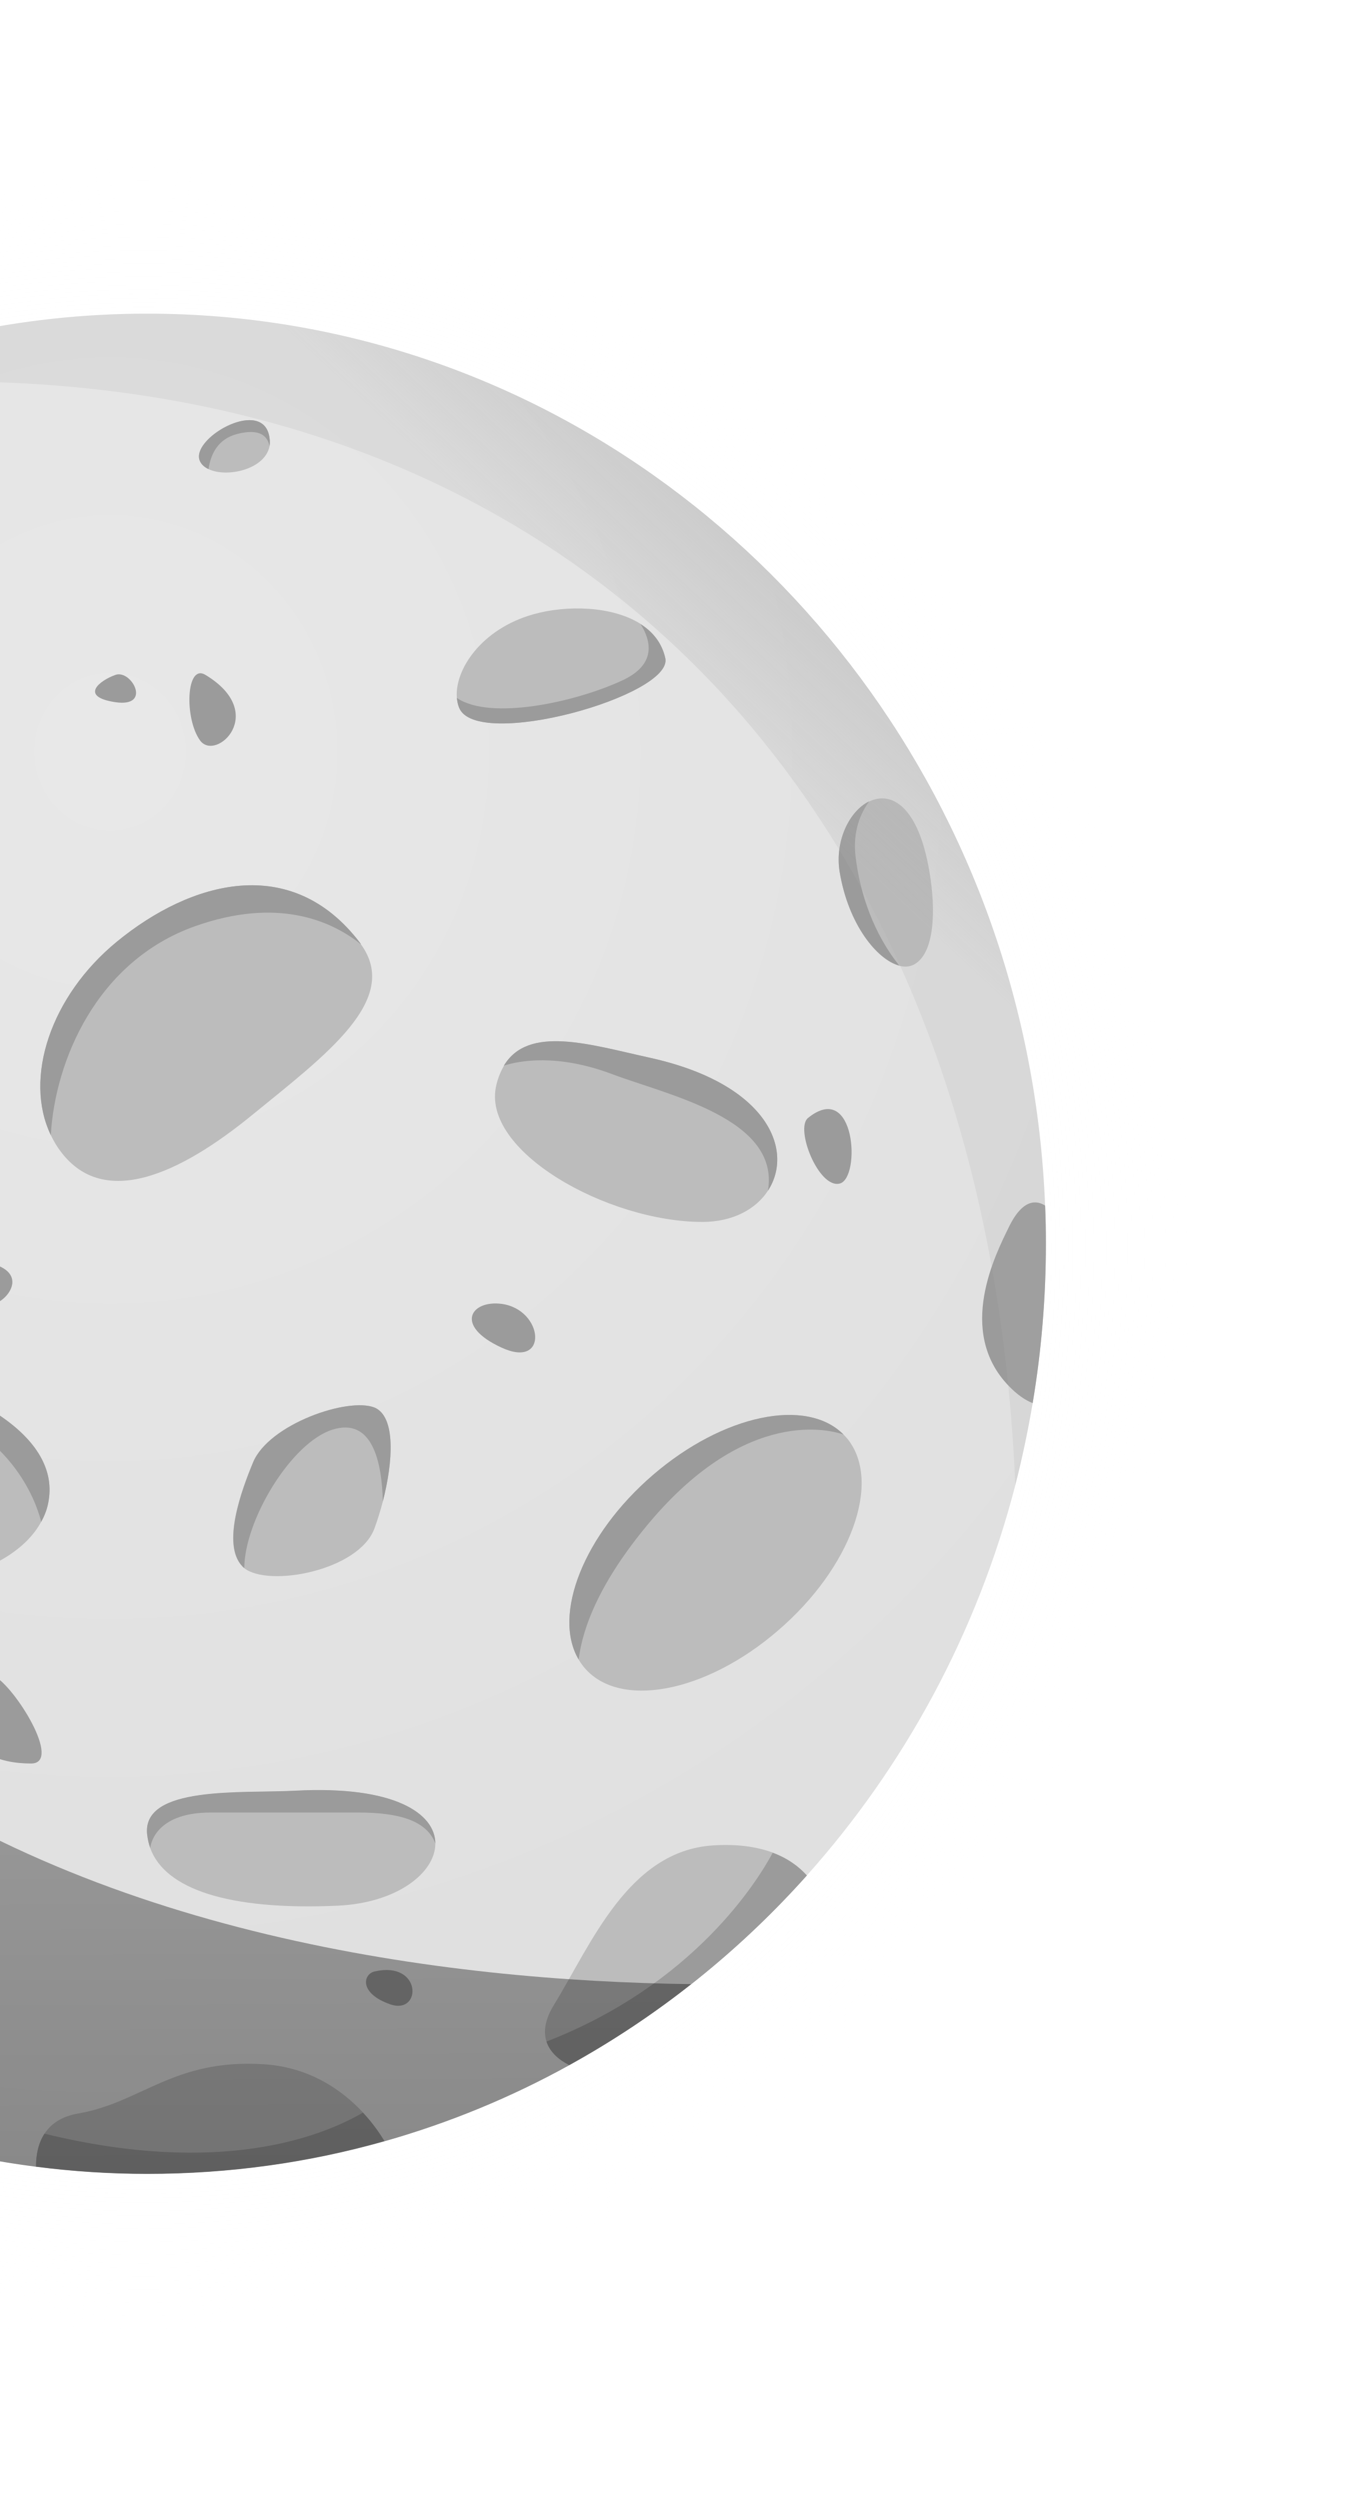 <svg width="346" height="639" viewBox="0 0 346 639" fill="none" xmlns="http://www.w3.org/2000/svg">
<g clip-path="url(#clip0_73_891)" filter="url(#filter0_d_73_891)">
<path d="M8.162 1.523C-222.331 24.133 -346.361 307.927 -193.709 501.753C-123.188 591.669 -5.367 636.157 110.788 605.193C173.03 588.588 226.791 551.828 265.106 503.946C432.447 295.865 274.848 -24.794 8.162 1.523Z" fill="url(#paint0_radial_73_891)"/>
<path d="M267.465 306.355C267.465 320.245 266.304 333.873 264.083 347.084C262.871 354.185 261.407 361.182 259.64 368.075C249.847 405.879 231.271 439.924 206.333 467.807C197.297 477.937 187.403 487.232 176.752 495.586C166.959 503.314 156.509 510.259 145.555 516.316C130.714 524.514 114.914 531.041 98.356 535.741C79.022 541.223 58.679 544.095 37.679 544.095C28.037 544.095 18.547 543.469 9.259 542.268C-68.582 532.347 -134.408 482.115 -168.028 412.406C-181.152 385.254 -189.381 355.177 -191.551 323.378C-191.955 317.738 -192.157 312.047 -192.157 306.355C-192.157 270.483 -184.484 236.49 -170.753 205.996C-158.487 178.739 -141.323 154.302 -120.526 133.886C-101.293 114.984 -78.879 99.475 -54.195 88.353C-26.077 75.665 5.018 68.616 37.629 68.616C136.721 68.616 221.174 133.468 253.431 224.428C261.458 247.09 266.253 271.318 267.263 296.643C267.414 299.828 267.465 303.066 267.465 306.355Z" fill="url(#paint1_radial_73_891)"/>
<path d="M12.44 371.991C12.137 373.923 11.481 375.751 10.522 377.422C3.202 390.998 -22.29 397.682 -50.711 392.617C-75.446 388.178 -95.184 376.064 -101.544 362.906C-103.412 359.042 -104.119 355.126 -103.462 351.209C-100.585 334.082 -72.77 329.957 -40.766 335.753C-8.762 341.445 15.317 354.864 12.44 371.991Z" fill="#BCBCBC"/>
<path d="M198.964 405.201C180.337 421.283 158.024 425.408 149.19 414.391C148.736 413.816 148.332 413.242 147.979 412.615C141.214 401.18 149.291 380.659 166.959 365.464C184.93 349.956 206.283 345.57 215.723 355.125C216.077 355.491 216.43 355.856 216.733 356.222C225.567 367.239 217.641 389.17 198.964 405.201Z" fill="#BCBCBC"/>
<path d="M64.585 273.355C45.756 288.759 26.624 297.27 15.67 282.963C14.61 281.605 13.752 280.143 12.995 278.577C6.028 264.061 12.894 243.018 29.956 229.076C48.785 213.672 74.48 206.414 91.996 229.337C92.097 229.494 92.249 229.65 92.299 229.807C102.597 243.958 83.263 258.108 64.585 273.355Z" fill="#BCBCBC"/>
<path d="M111.33 459.61C111.381 467.024 101.638 474.857 86.292 475.536C58.225 476.789 42.223 471.202 38.437 460.863C38.033 459.766 37.781 458.618 37.629 457.364C36.266 444.78 61.96 446.921 75.489 446.19C100.881 444.78 111.28 451.986 111.33 459.61Z" fill="#BCBCBC"/>
<path d="M196.389 292.779C193.309 297.531 187.353 300.769 179.629 300.769C155.298 300.769 122.839 282.597 126.928 265.784C127.382 263.852 128.089 262.181 128.897 260.823C135.156 250.38 150.957 255.445 166.151 258.787C196.54 265.47 203.052 282.597 196.389 292.779Z" fill="#BCBCBC"/>
<path d="M117.387 169.288C117.084 168.557 116.933 167.722 116.832 166.834C116.226 159.681 123.041 149.238 136.317 145.478C144.949 143.024 156.61 143.337 163.829 147.932C167.009 149.969 169.281 152.788 170.139 156.652C172.158 166.26 121.678 180.41 117.387 169.288Z" fill="#BCBCBC"/>
<path d="M233.643 235.029C232.583 235.551 231.321 235.655 229.958 235.29C224.304 233.775 216.934 224.794 214.713 211.27C213.451 203.333 217.288 195.71 222.285 193.308C227.838 190.593 234.855 194.352 237.682 211.27C239.347 220.878 239.095 232.209 233.643 235.029Z" fill="#BCBCBC"/>
<path d="M206.334 467.808C188.918 487.284 168.373 503.732 145.556 516.264C142.981 514.959 140.659 513.027 139.751 510.259C138.943 507.805 139.296 504.672 141.77 500.704C151.21 485.3 160.7 461.542 182.305 460.132C188.615 459.714 193.613 460.497 197.601 461.959C201.437 463.421 204.264 465.51 206.334 467.808Z" fill="#BCBCBC"/>
<path d="M98.307 535.688C78.973 541.171 58.629 544.043 37.629 544.043C27.988 544.043 18.497 543.416 9.209 542.215C9.209 539.396 9.714 536.367 11.38 533.809C12.995 531.355 15.671 529.37 20.062 528.639C36.267 525.82 44.394 514.645 67.362 516.055C79.275 516.786 87.605 522.791 92.804 528.378C95.379 531.198 97.145 533.809 98.307 535.688Z" fill="#BCBCBC"/>
<path d="M68.927 102.504C67.766 108.457 58.023 110.598 53.328 108.352C52.319 107.882 51.562 107.204 51.158 106.368C48.432 100.781 66.251 90.338 68.725 99.371C69.028 100.52 69.078 101.564 68.927 102.504Z" fill="#BCBCBC"/>
<path d="M-1.545 416.793C-7.602 413.66 -12.348 411.206 -10.985 423.79C-9.622 436.374 -0.182 439.193 7.946 439.193C16.022 439.193 3.857 419.612 -1.545 416.793Z" fill="#9B9B9B"/>
<path d="M267.464 306.355C267.464 320.245 266.303 333.873 264.082 347.084C262.113 346.301 260.094 344.891 257.974 342.698C244.445 328.704 254.693 308.862 257.974 302.126C261.609 294.607 265.243 295.286 267.262 296.591C267.414 299.828 267.464 303.066 267.464 306.355Z" fill="#9B9B9B"/>
<path d="M128.24 321.707C120.416 320.715 116.074 327.294 128.24 332.881C140.406 338.521 139.043 323.117 128.24 321.707Z" fill="#9B9B9B"/>
<path d="M29.552 160.934C25.514 162.344 20.112 166.521 29.552 167.931C38.992 169.288 33.59 159.524 29.552 160.934Z" fill="#9B9B9B"/>
<path d="M52.52 160.934C47.573 157.957 47.118 172.108 51.157 177.695C55.195 183.282 68.724 170.698 52.52 160.934Z" fill="#9B9B9B"/>
<path d="M95.781 492.349C92.853 493.028 91.743 497.936 99.819 500.756C107.947 503.523 107.947 489.529 95.781 492.349Z" fill="#9B9B9B"/>
<path d="M-15.073 310.533C-21.938 310.898 -6.946 320.297 -2.907 321.707C1.131 323.117 13.297 309.123 -15.073 310.533Z" fill="#9B9B9B"/>
<path d="M206.636 274.19C203.254 276.905 209.362 292.361 214.763 290.952C220.165 289.542 218.801 264.374 206.636 274.19Z" fill="#9B9B9B"/>
<path d="M97.903 372.2C97.297 374.602 96.54 376.952 95.783 379.041C91.845 389.954 68.574 394.235 62.415 389.223C62.264 389.118 62.113 388.962 61.961 388.805C56.56 383.218 61.81 369.172 64.687 362.227C68.725 352.463 89.019 345.466 95.783 348.233C101.235 350.583 100.528 362.018 97.903 372.2Z" fill="#BCBCBC"/>
<path d="M12.44 371.991C12.137 373.923 11.481 375.751 10.522 377.422C9.967 375.02 4.969 356.17 -17.797 348.285C-41.422 340.139 -73.225 332.881 -92.155 348.285C-98.213 353.193 -100.787 358.258 -101.544 362.853C-103.412 358.989 -104.119 355.073 -103.462 351.157C-100.585 334.03 -72.77 329.905 -40.766 335.701C-8.762 341.445 15.317 354.864 12.44 371.991Z" fill="#9B9B9B"/>
<path d="M49.795 225.212C24.656 234.193 14.055 259.675 12.995 278.577C6.028 264.061 12.894 243.018 29.956 229.076C48.785 213.672 74.48 206.414 91.996 229.337C92.097 229.494 92.249 229.65 92.299 229.807C84.727 223.75 70.946 217.693 49.795 225.212Z" fill="#9B9B9B"/>
<path d="M97.903 372.2C97.65 362.07 95.227 350.635 84.98 353.872C74.48 357.214 62.567 376.9 62.466 389.223C62.314 389.118 62.163 388.962 62.011 388.805C56.61 383.218 61.86 369.172 64.737 362.227C68.776 352.463 89.069 345.466 95.833 348.233C101.235 350.583 100.528 362.018 97.903 372.2Z" fill="#9B9B9B"/>
<path d="M196.389 292.779C199.469 274.347 170.897 268.395 156.611 263.016C142.477 257.69 132.784 259.57 128.847 260.823C135.106 250.38 150.907 255.445 166.101 258.787C196.541 265.47 203.053 282.597 196.389 292.779Z" fill="#9B9B9B"/>
<path d="M117.389 169.288C117.086 168.557 116.934 167.722 116.833 166.834C125.364 172.682 147.222 167.931 159.287 162.291C167.919 158.219 166.506 152.266 163.83 147.984C167.01 150.021 169.282 152.84 170.14 156.704C172.159 166.26 121.679 180.41 117.389 169.288Z" fill="#9B9B9B"/>
<path d="M68.927 102.504C68.472 100.102 66.655 97.805 60.648 99.371C55.752 100.624 53.884 104.488 53.328 108.352C52.319 107.882 51.562 107.204 51.158 106.368C48.432 100.781 66.251 90.338 68.725 99.371C69.028 100.52 69.078 101.564 68.927 102.504Z" fill="#9B9B9B"/>
<path d="M111.33 459.61C109.159 454.023 102.597 451.725 91.693 451.725H53.833C39.345 451.725 38.437 460.393 38.437 460.811C38.033 459.714 37.781 458.565 37.629 457.312C36.266 444.728 61.96 446.869 75.489 446.138C100.881 444.78 111.28 451.986 111.33 459.61Z" fill="#9B9B9B"/>
<path d="M92.804 528.43C95.379 531.146 97.145 533.809 98.307 535.688C78.973 541.171 58.629 544.043 37.629 544.043C27.988 544.043 18.497 543.416 9.209 542.215C9.209 539.396 9.714 536.367 11.38 533.809C56.307 544.774 82.203 534.592 92.804 528.43Z" fill="#9B9B9B"/>
<path d="M206.333 467.808C188.918 487.284 168.372 503.733 145.555 516.264C142.981 514.959 140.659 513.027 139.75 510.26C177.459 495.639 193.764 469.165 197.6 462.012C201.437 463.422 204.264 465.51 206.333 467.808Z" fill="#9B9B9B"/>
<path d="M215.723 355.125C212.694 354.029 191.139 347.815 166.051 377.63C153.38 392.721 148.988 404.417 147.979 412.615C141.214 401.18 149.291 380.659 166.959 365.464C184.93 350.008 206.283 345.57 215.723 355.125Z" fill="#9B9B9B"/>
<path d="M229.958 235.237C224.304 233.723 216.934 224.742 214.713 211.218C213.451 203.281 217.288 195.658 222.285 193.256C220.115 196.232 218.095 200.775 218.751 207.041C219.913 217.171 223.598 227.3 229.958 235.237Z" fill="#9B9B9B"/>
<path opacity="0.45" d="M176.752 495.586C166.959 503.314 156.509 510.259 145.555 516.316C130.714 524.514 114.914 531.041 98.356 535.74C79.022 541.223 58.679 544.095 37.679 544.095C28.037 544.095 18.547 543.468 9.259 542.267C-68.582 532.346 -134.408 482.115 -168.027 412.406C-181.152 385.254 -189.381 355.177 -191.551 323.378C-191.955 317.738 -192.157 312.047 -192.157 306.355C-192.157 270.483 -184.484 236.49 -170.753 205.996C-158.487 178.739 -141.323 154.302 -120.526 133.886C-184.635 450.158 51.157 493.968 176.752 495.586Z" fill="url(#paint2_linear_73_891)"/>
<path d="M267.465 306.355C267.465 320.245 266.304 333.873 264.083 347.084C262.872 354.185 261.408 361.182 259.641 368.075C251.665 176.86 126.474 68.146 -54.194 88.353C-26.077 75.665 5.019 68.616 37.629 68.616C136.722 68.616 221.175 133.468 253.432 224.428C261.458 247.09 266.254 271.318 267.263 296.643C267.415 299.828 267.465 303.066 267.465 306.355Z" fill="url(#paint3_linear_73_891)"/>
</g>
<defs>
<filter id="filter0_d_73_891" x="-272.554" y="0" width="618.107" height="638.107" filterUnits="userSpaceOnUse" color-interpolation-filters="sRGB">
<feFlood flood-opacity="0" result="BackgroundImageFix"/>
<feColorMatrix in="SourceAlpha" type="matrix" values="0 0 0 0 0 0 0 0 0 0 0 0 0 0 0 0 0 0 127 0" result="hardAlpha"/>
<feOffset dy="11.554"/>
<feGaussianBlur stdDeviation="5.777"/>
<feComposite in2="hardAlpha" operator="out"/>
<feColorMatrix type="matrix" values="0 0 0 0 0 0 0 0 0 0 0 0 0 0 0 0 0 0 0.25 0"/>
<feBlend mode="normal" in2="BackgroundImageFix" result="effect1_dropShadow_73_891"/>
<feBlend mode="normal" in="SourceGraphic" in2="effect1_dropShadow_73_891" result="shape"/>
</filter>
<radialGradient id="paint0_radial_73_891" cx="0" cy="0" r="1" gradientUnits="userSpaceOnUse" gradientTransform="translate(36.505 307.483) scale(275.28 284.747)">
<stop stop-color="#F8F8F8"/>
<stop offset="1" stop-color="white" stop-opacity="0"/>
</radialGradient>
<radialGradient id="paint1_radial_73_891" cx="0" cy="0" r="1" gradientUnits="userSpaceOnUse" gradientTransform="translate(27.504 180.492) scale(350.942 363.01)">
<stop stop-color="#E8E8E8"/>
<stop offset="1" stop-color="#DFDFDF"/>
</radialGradient>
<linearGradient id="paint2_linear_73_891" x1="-6.766" y1="650.199" x2="-9.165" y2="61.037" gradientUnits="userSpaceOnUse">
<stop/>
<stop offset="1" stop-opacity="0.2"/>
</linearGradient>
<linearGradient id="paint3_linear_73_891" x1="242.069" y1="68.511" x2="97.018" y2="223.882" gradientUnits="userSpaceOnUse">
<stop stop-color="#B7B7B7"/>
<stop offset="0.557" stop-color="#AEAEAE" stop-opacity="0.2"/>
</linearGradient>
<clipPath id="clip0_73_891">
<rect width="595" height="615" fill="white" transform="translate(-261)"/>
</clipPath>
</defs>
</svg>
